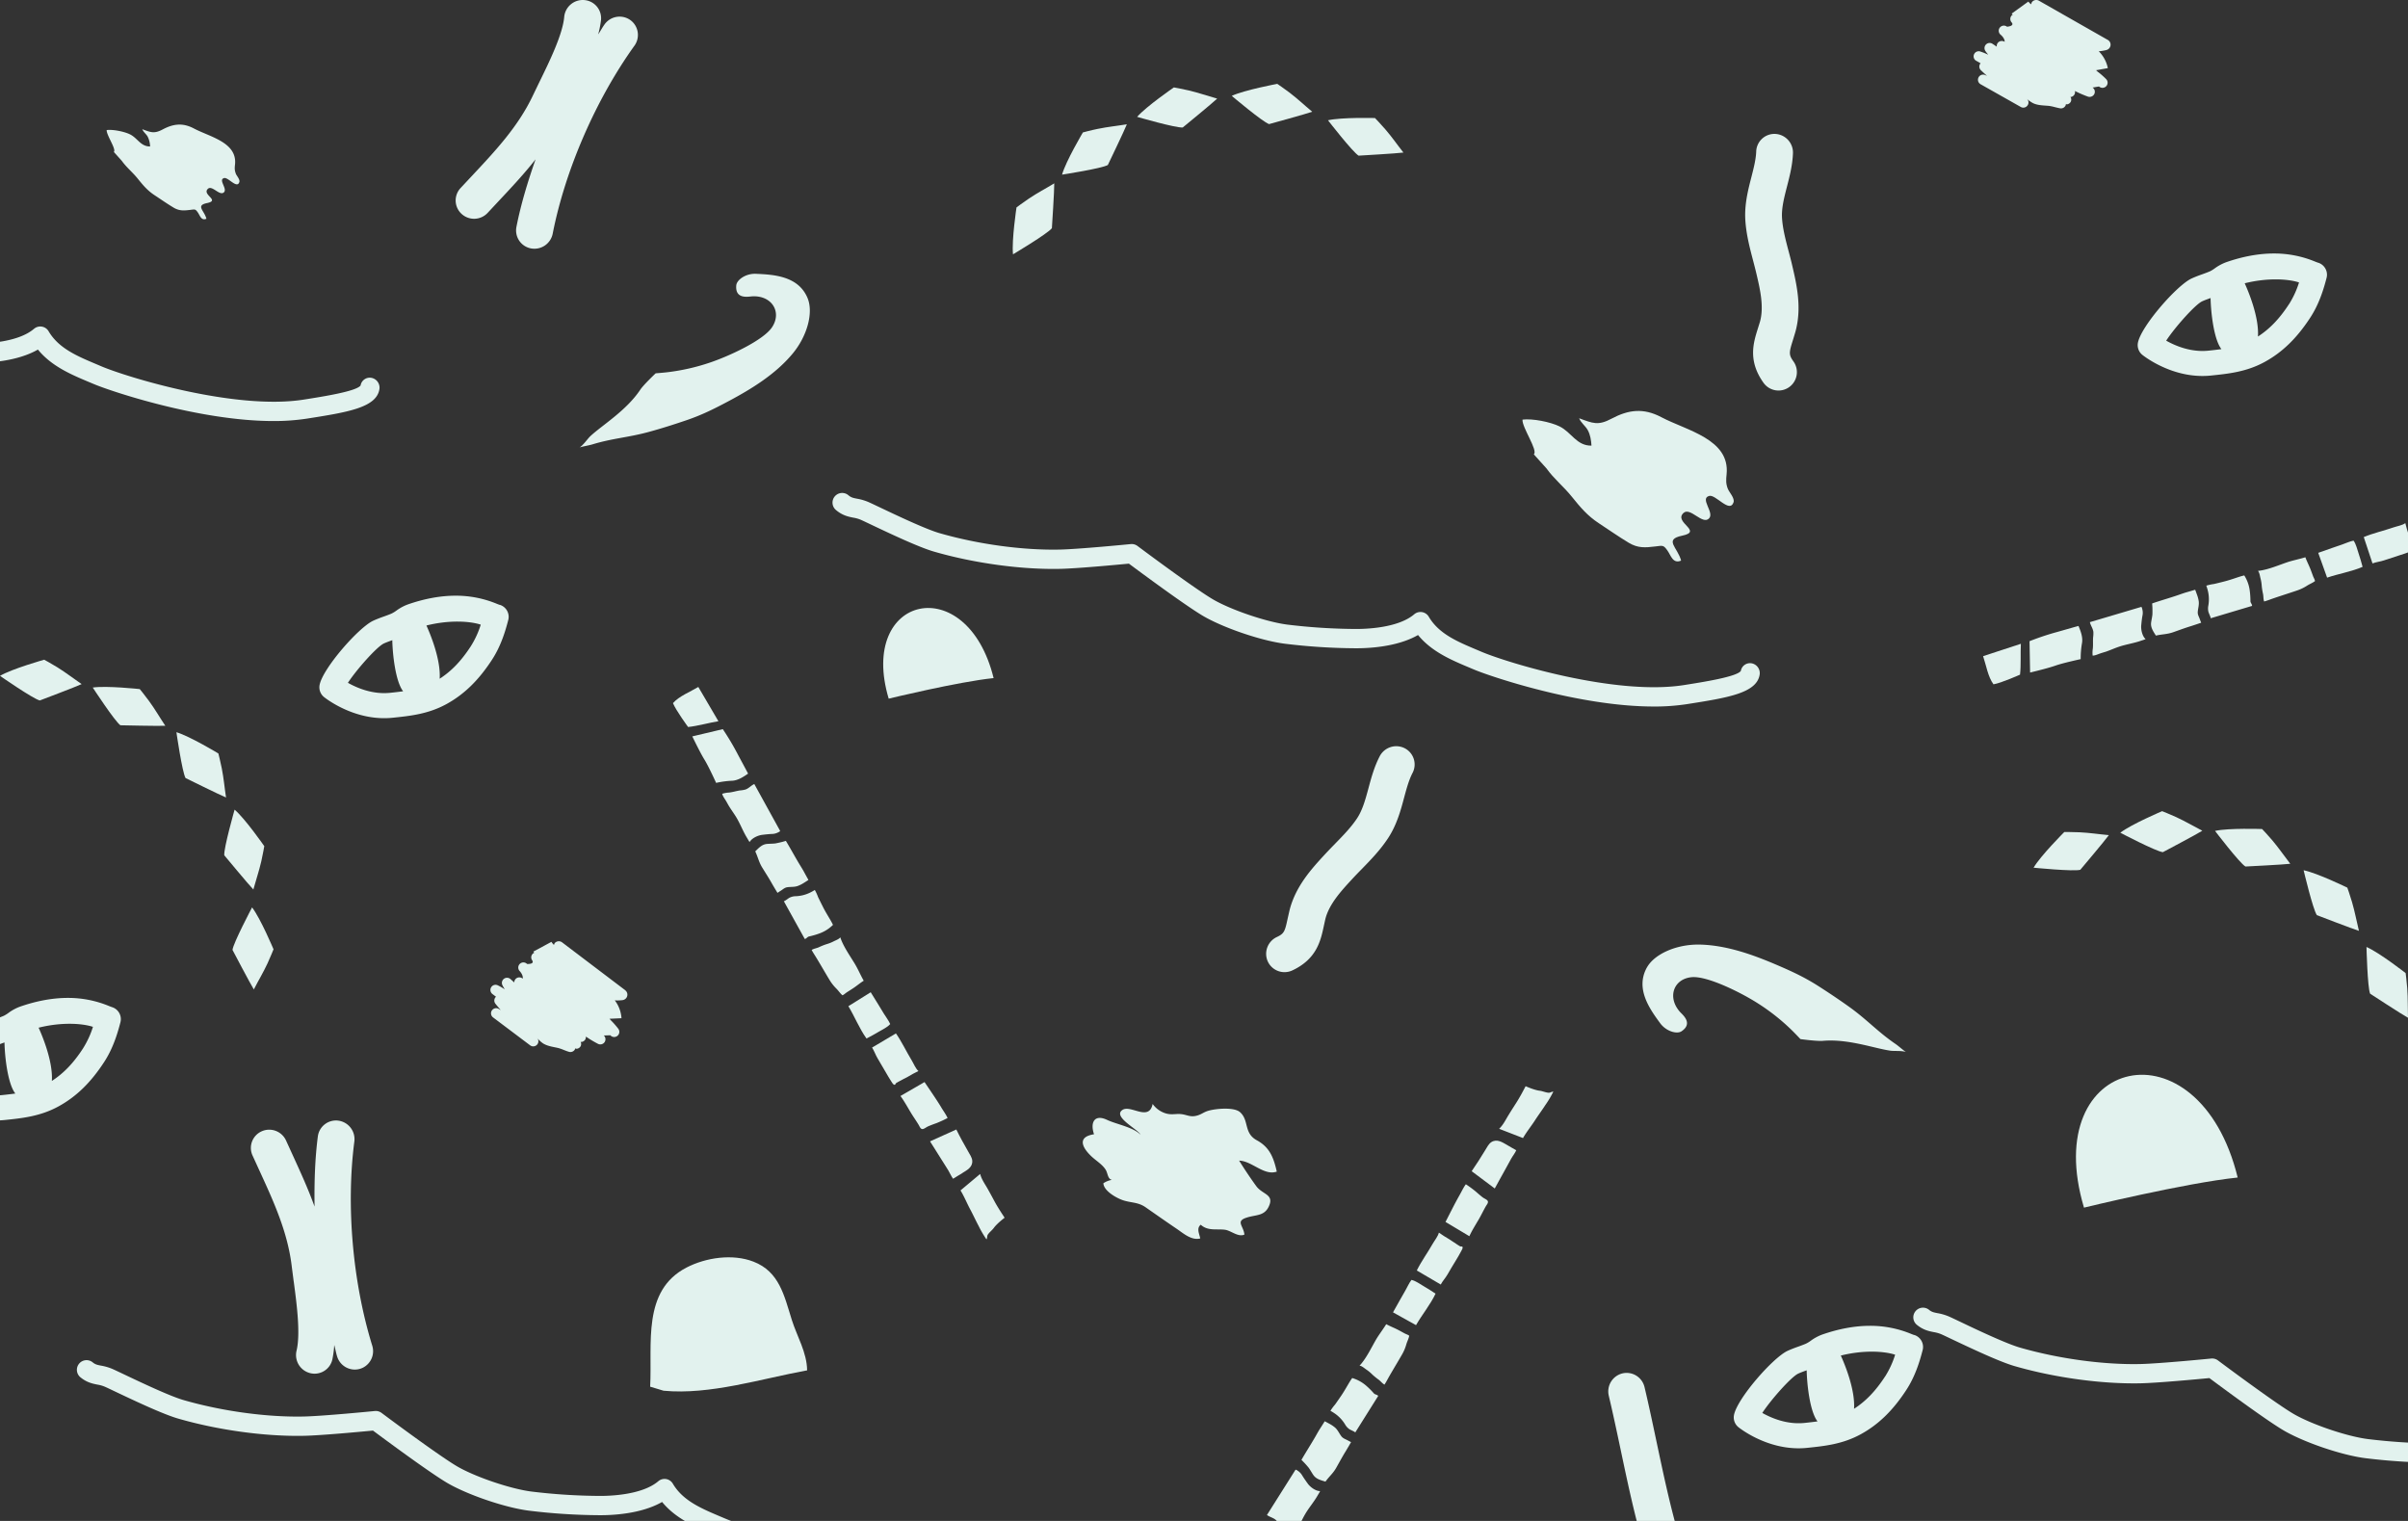 <svg id="Layer_1" data-name="Layer 1" xmlns="http://www.w3.org/2000/svg" viewBox="0 0 1900 1200"><rect x="0" y="0" width="1900" height="1200" fill="#333333" stroke="none"/><defs><style>.cls-1{fill:#e2f2ee;}</style></defs><title>collections</title><path class="cls-1" d="M971.9,75.63s24.25,20.52,29.45,22.28c0,0,29.51-8.09,34.06-9.75-6.73-5.59-11.11-9.87-17.81-15-4.12-3.14-9.79-7-9.79-7S981.94,71,971.9,75.63"/><path class="cls-1" d="M1047.83,94.9S1067.28,120,1072,122.81c0,0,30.55-1.77,35.35-2.45-5.42-6.87-8.82-12-14.31-18.36-3.37-3.93-8.12-8.87-8.12-8.87s-26.29-.72-37.09,1.77"/><path class="cls-1" d="M897.24,92.2s30.5,8.88,36,8.37c0,0,23.67-19.39,27.16-22.76-8.43-2.37-14.17-4.49-22.37-6.44-5-1.2-11.79-2.4-11.79-2.4s-21.69,14.87-29,23.23"/><path class="cls-1" d="M838,137.79s31.39-4.84,36.13-7.61c0,0,13.26-27.58,15-32.11-8.64,1.42-14.74,1.92-23,3.62-5.07,1-11.69,2.8-11.69,2.8S841,127.14,838,137.79"/><path class="cls-1" d="M799.33,200.64s27.29-16.25,30.65-20.59c0,0,2-30.54,1.87-35.39-7.48,4.55-13,7.3-20,12-4.31,2.87-9.79,7-9.79,7s-3.92,26-2.76,37"/><path class="cls-1" d="M1817.64,686.6s7.31,30.91,10.44,35.42c0,0,28.55,11,33.2,12.4-2.09-8.5-3.08-14.54-5.43-22.64-1.44-5-3.72-11.44-3.72-11.44s-23.63-11.53-34.49-13.74"/><path class="cls-1" d="M1867.25,747.22S1868,779,1870.11,784c0,0,25.62,16.73,29.89,19-.28-8.75,0-14.86-.6-23.28-.37-5.16-1.26-11.95-1.26-11.95s-20.72-16.2-30.89-20.62"/><path class="cls-1" d="M1747.74,655.56s19.25,25.27,24,28.11c0,0,30.56-1.53,35.37-2.17-5.37-6.92-8.72-12-14.16-18.48-3.34-4-8.06-8.93-8.06-8.93s-26.28-.93-37.1,1.47"/><path class="cls-1" d="M1673,657s28.13,14.76,33.58,15.35c0,0,27.06-14.31,31.14-16.92-7.78-4-13-7.22-20.65-10.76C1712.34,642.5,1706,640,1706,640s-24.22,10.26-33,17"/><path class="cls-1" d="M1604.55,684.59s31.61,3.15,36.89,1.65c0,0,19.73-23.39,22.54-27.34-8.72-.79-14.75-1.83-23.18-2.25-5.17-.25-12-.2-12-.2s-18.6,18.59-24.23,28.14"/><path class="cls-1" d="M185.1,638.81s-8.68,30.55-8.13,36c0,0,19.55,23.55,22.94,27,2.32-8.44,4.4-14.2,6.3-22.42,1.16-5,2.32-11.79,2.32-11.79s-15-21.6-23.43-28.81"/><path class="cls-1" d="M198.9,715.92S184.05,744,183.45,749.46c0,0,14.23,27.09,16.83,31.19,4-7.78,7.26-13,10.82-20.62,2.18-4.69,4.72-11.06,4.72-11.06s-10.2-24.24-16.92-33.05"/><path class="cls-1" d="M139.19,577.65s4.5,31.44,7.22,36.21c0,0,27.43,13.55,31.94,15.34-1.32-8.66-1.75-14.76-3.36-23-1-5.08-2.68-11.73-2.68-11.73s-22.5-13.61-33.12-16.78"/><path class="cls-1" d="M73.19,542.47S90.55,569.06,95,572.23c0,0,30.6.69,35.44.4-4.86-7.28-7.83-12.63-12.79-19.46-3-4.18-7.38-9.49-7.38-9.49s-26.15-2.83-37.11-1.21"/><path class="cls-1" d="M0,533.23s26.07,18.16,31.41,19.42c0,0,28.62-10.82,33-12.9-7.23-4.94-12-8.79-19.14-13.25-4.39-2.74-10.4-6-10.4-6S9.56,527.63,0,533.23"/><path class="cls-1" d="M215.72,332.19C156.86,332.19,86.36,308.28,74,303l-3.82-1.6c-14-5.88-29.53-12.44-40.26-25.6-16.82,9.67-40.16,10.58-50.32,10.44a475.46,475.46,0,0,1-54.44-3.53c-18.87-2.3-49.5-12.75-65.54-22.36-14.39-8.65-48.46-33.88-57.84-40.87-9.78.94-40.87,3.84-54.33,4.12-30.61.65-67.78-4.44-99.46-13.6-12.15-3.51-35.23-14.49-49-21.05-4.35-2.07-7.64-3.65-9.12-4.26a27.32,27.32,0,0,0-5.55-1.52c-3.76-.74-8.46-1.67-13.54-5.91a7.63,7.63,0,0,1-1-10.74,7.61,7.61,0,0,1,10.73-1c2.1,1.74,3.74,2.07,6.74,2.66a41.34,41.34,0,0,1,8.51,2.42c1.58.67,5.1,2.34,9.74,4.54,12.5,6,35.75,17,46.7,20.18,30.28,8.75,65.79,13.62,94.91,13,15.16-.32,55.69-4.3,56.1-4.35a7.66,7.66,0,0,1,5.32,1.49c.43.32,43.16,32.31,58.91,41.76,14,8.42,43,18.29,59.55,20.31A462.23,462.23,0,0,0-20.24,271c7.73.1,34-.45,47.09-11.58a7.62,7.62,0,0,1,11.5,1.93c7.91,13.45,22.39,19.54,37.72,26L79.94,289c19.42,8.28,105.2,34.83,159.63,26.29,15.59-2.45,41.67-6.54,44.95-11.17a7.33,7.33,0,0,1,8.63-6,7.86,7.86,0,0,1,6.21,9c-2.35,14.56-25.45,18.18-57.42,23.2a171.42,171.42,0,0,1-26.22,1.87"/><path class="cls-1" d="M1304.72,557.42c-58.86,0-129.36-23.91-141.75-29.2l-3.82-1.61c-14-5.88-29.53-12.44-40.26-25.59-16.82,9.66-40.16,10.57-50.32,10.44a477.74,477.74,0,0,1-54.44-3.53c-18.87-2.31-49.5-12.76-65.54-22.37-14.39-8.65-48.46-33.87-57.84-40.86-9.78.93-40.87,3.84-54.33,4.12-30.61.65-67.78-4.44-99.46-13.61-12.15-3.51-35.23-14.48-49-21-4.35-2.07-7.64-3.65-9.12-4.26a26.08,26.08,0,0,0-5.55-1.52c-3.76-.75-8.46-1.67-13.54-5.92a7.62,7.62,0,1,1,9.76-11.7c2.1,1.75,3.74,2.08,6.74,2.66a40.82,40.82,0,0,1,8.51,2.43c1.58.66,5.1,2.33,9.74,4.54,12.5,5.94,35.75,17,46.7,20.17,30.28,8.76,65.79,13.63,94.91,13,15.16-.31,55.69-4.29,56.1-4.34a7.66,7.66,0,0,1,5.32,1.49c.43.32,43.16,32.3,58.91,41.75,14.05,8.43,43,18.3,59.55,20.32a462.28,462.28,0,0,0,52.78,3.41c7.73.1,34-.45,47.09-11.57a7.6,7.6,0,0,1,11.5,1.93c7.91,13.44,22.39,19.53,37.72,26l3.87,1.64c19.42,8.28,105.2,34.82,159.63,26.29,15.59-2.45,41.67-6.55,45-11.17a7.34,7.34,0,0,1,8.63-6,7.87,7.87,0,0,1,6.21,9c-2.35,14.56-25.45,18.18-57.42,23.2a171.39,171.39,0,0,1-26.22,1.88"/><path class="cls-1" d="M708.27,1241.42c-58.87,0-129.37-23.91-141.76-29.2l-3.82-1.61c-14-5.88-29.53-12.44-40.26-25.59-16.82,9.66-40.15,10.57-50.32,10.44a477.74,477.74,0,0,1-54.44-3.53c-18.87-2.31-49.5-12.76-65.54-22.37-14.39-8.65-48.45-33.87-57.84-40.86-9.78.93-40.87,3.84-54.33,4.12-30.61.65-67.78-4.44-99.46-13.61-12.15-3.51-35.23-14.48-49-21-4.35-2.07-7.64-3.65-9.12-4.26a25.92,25.92,0,0,0-5.55-1.52c-3.76-.75-8.45-1.67-13.54-5.92a7.62,7.62,0,0,1,9.76-11.7c2.1,1.75,3.75,2.08,6.74,2.66a40.82,40.82,0,0,1,8.51,2.43c1.58.66,5.1,2.33,9.74,4.54,12.5,5.94,35.75,17,46.71,20.17,30.27,8.76,65.78,13.63,94.9,13,15.16-.31,55.7-4.29,56.1-4.34a7.66,7.66,0,0,1,5.32,1.49c.43.32,43.16,32.3,58.91,41.75,14,8.43,43,18.3,59.55,20.32a462.43,462.43,0,0,0,52.78,3.41c7.73.1,34-.45,47.09-11.57a7.6,7.6,0,0,1,11.5,1.93c7.91,13.44,22.39,19.53,37.72,26l3.87,1.64c19.42,8.28,105.2,34.82,159.64,26.29,15.58-2.45,41.66-6.55,44.94-11.17a7.34,7.34,0,0,1,8.63-6,7.87,7.87,0,0,1,6.21,9c-2.35,14.56-25.45,18.18-57.42,23.2a171.35,171.35,0,0,1-26.21,1.88"/><path class="cls-1" d="M2157.27,1200c-58.87,0-129.37-23.91-141.76-29.2l-3.82-1.6c-14-5.89-29.53-12.45-40.26-25.6-16.82,9.66-40.15,10.57-50.32,10.44a477.74,477.74,0,0,1-54.44-3.53c-18.87-2.3-49.5-12.76-65.54-22.37-14.39-8.64-48.45-33.87-57.84-40.86-9.78.93-40.87,3.84-54.33,4.12-30.61.65-67.78-4.44-99.46-13.6-12.15-3.52-35.22-14.49-49-21-4.35-2.07-7.64-3.65-9.12-4.26a25.92,25.92,0,0,0-5.55-1.52c-3.76-.74-8.45-1.67-13.54-5.92a7.62,7.62,0,0,1,9.76-11.7c2.1,1.75,3.75,2.08,6.74,2.66a41.45,41.45,0,0,1,8.51,2.43c1.58.66,5.1,2.33,9.74,4.54,12.5,6,35.75,17,46.71,20.18,30.27,8.75,65.78,13.62,94.9,13,15.16-.32,55.7-4.3,56.1-4.35a7.66,7.66,0,0,1,5.32,1.49c.43.32,43.16,32.3,58.91,41.76,14,8.42,43,18.29,59.55,20.31a464.67,464.67,0,0,0,52.78,3.42c7.73.09,34-.46,47.09-11.58a7.62,7.62,0,0,1,11.5,1.93c7.91,13.44,22.39,19.54,37.72,26l3.87,1.64c19.42,8.28,105.2,34.82,159.64,26.29,15.58-2.45,41.66-6.54,44.94-11.17a7.33,7.33,0,0,1,8.63-6,7.85,7.85,0,0,1,6.21,9c-2.35,14.55-25.45,18.17-57.42,23.19a171.35,171.35,0,0,1-26.21,1.88"/><path class="cls-1" d="M493.34,781.27l-49.8-37.75a4.33,4.33,0,0,0-5.67.38,4.08,4.08,0,0,0-.76,1.65,10.45,10.45,0,0,1-2-2.46l-14.27,7.69c.23.42.5.71.73,1.09-.2.09-.42,0-.61.13a4,4,0,0,0-1.09,5.61c2.22,3.33-4,2.94-4,2.94a4,4,0,0,0-5.78,5.66c3.07,3.45,2.36,5.93,2.36,5.93a4.06,4.06,0,0,0-5.47.1,3.93,3.93,0,0,0-1.18,2.89l-3.07-2.7a4.06,4.06,0,0,0-6.41,4.62c.49,1.17,1.31,2.33,1.94,3.5a45.34,45.34,0,0,0-5.5-3.16,4.05,4.05,0,0,0-4.17,6.9l2.81,2.14s0,0-.05,0a4.05,4.05,0,0,0-.44,5.5c1.35,1.71,2.79,3.33,4.19,5-.37-.24-.85-.44-1.2-.7a4.05,4.05,0,0,0-4.83,6.51l29.23,22a4,4,0,0,0,3,.78,4,4,0,0,0,2.06-.9,4,4,0,0,0,1-4.92c-.11-.21-.26-.35-.37-.55a23.57,23.57,0,0,0,4.39,4c2.87,1.83,6.29,2.51,9.3,3.12,1.14.23,2.26.45,3.28.73a38.22,38.22,0,0,1,3.77,1.35c1.39.55,2.77,1.1,4.23,1.52a3.91,3.91,0,0,0,1.66.12,4,4,0,0,0,3.08-2.19c.11-.2,0-.41.08-.62a4.18,4.18,0,0,0,1.38.27,4,4,0,0,0,2.76-1.67,3.77,3.77,0,0,0,.21-3.81c.24,0,.48.15.71.12a4.08,4.08,0,0,0,2.83-1.75,4,4,0,0,0,.6-2.51,90.11,90.11,0,0,0,9.61,5.76,4.08,4.08,0,0,0,5.14-1.33,4.09,4.09,0,0,0-.58-5.28l5.14-.18a4,4,0,0,0,3.58,1.34,4.14,4.14,0,0,0,2-.86,4.06,4.06,0,0,0,.73-5.56,64.42,64.42,0,0,0-5.8-6.61s0,0,0,0l-1.16-1.32,9.44-.44a26,26,0,0,0-5.28-14.08,35,35,0,0,0,5.63-.13l.61-.08a4.34,4.34,0,0,0,2-7.74"/><path class="cls-1" d="M1363.42,385.91c-1.73-4.27-1.53-7.23-1.07-11.74,2.79-27.71-31.5-34.46-51.46-45-14.21-7.51-26-5.91-39.22,1.1C1260.94,336,1256.8,334,1246,330c1.39,3.58,4.9,5.95,6.74,9.26,2.12,3.8,2.7,8,3,12.34-11.84.17-15.73-10.56-25.25-15.2-7.24-3.54-21.37-6.32-29.18-5.33-.52,6.07,12.51,24.45,8.92,27.4l10,11.09c5.85,8.21,13.49,14.26,19.8,22.09,7,8.63,12.29,15.12,21.66,21.27,7.8,5.12,15.56,10.57,23.55,15.37,7.1,4.25,12.91,3.84,21,2.83,5.87-.73,6.31-1.12,9.39,3.18,2.78,3.86,4.29,10.8,10.82,8-2.67-10.37-13.92-16.63.81-19.66,16.91-3.5-7-10.48,1.09-17.93,5.32-4.9,15,9.76,20.17,4.29,4.42-4.63-7.61-15.73.13-17.74,5.12-1.33,16.2,14,19.17,5.06,1.08-3.25-3.29-7.77-4.41-10.47"/><path class="cls-1" d="M186.12,137.09c-1.09-2.68-1-4.54-.67-7.38,1.75-17.42-19.81-21.67-32.37-28.3-8.93-4.73-16.35-3.72-24.66.69-6.75,3.59-9.35,2.33-16.14-.14.87,2.25,3.08,3.74,4.24,5.83a18.46,18.46,0,0,1,1.9,7.76c-7.45.1-9.9-6.65-15.88-9.56-4.56-2.23-13.44-4-18.36-3.36-.32,3.82,7.87,15.38,5.62,17.24l6.28,7c3.68,5.16,8.48,9,12.45,13.89,4.39,5.43,7.72,9.51,13.62,13.38,4.9,3.22,9.78,6.65,14.81,9.66,4.46,2.68,8.12,2.41,13.2,1.79,3.7-.47,4-.71,5.91,2,1.75,2.43,2.7,6.79,6.8,5-1.67-6.53-8.75-10.46.51-12.37,10.64-2.2-4.38-6.59.69-11.27,3.35-3.09,9.4,6.14,12.69,2.7,2.77-2.92-4.79-9.9.08-11.16,3.21-.84,10.18,8.81,12,3.18.68-2-2.07-4.88-2.77-6.59"/><path class="cls-1" d="M1663.12,31.49,1608.82.57a4.33,4.33,0,0,0-5.57,1.11,4.12,4.12,0,0,0-.54,1.75,10.71,10.71,0,0,1-2.28-2.19l-13.14,9.49c.28.38.58.63.87,1-.19.11-.42,0-.59.2a4.06,4.06,0,0,0-.35,5.71c2.64,3-3.6,3.44-3.6,3.44a4,4,0,0,0-5,6.36c3.5,3,3.12,5.57,3.12,5.57a4.05,4.05,0,0,0-5.41.82,3.9,3.9,0,0,0-.79,3l-3.4-2.27a4.06,4.06,0,0,0-5.75,5.42c.64,1.09,1.61,2.13,2.38,3.21a45.13,45.13,0,0,0-5.87-2.41,4,4,0,0,0-3.23,7.38l3.07,1.75s0,0,0,0a4,4,0,0,0,.28,5.51c1.56,1.52,3.2,2.94,4.8,4.42-.39-.2-.89-.34-1.27-.55a4.06,4.06,0,0,0-3.94,7.09l31.85,18a4,4,0,0,0,5-.78,4,4,0,0,0,.39-5c-.14-.2-.31-.32-.44-.5a23.89,23.89,0,0,0,4.87,3.35c3.08,1.43,6.56,1.66,9.63,1.87,1.15.09,2.29.16,3.35.3a38,38,0,0,1,3.9.85c1.45.36,2.9.72,4.4,1a4,4,0,0,0,4.43-2.67c.08-.21,0-.41,0-.62a4.16,4.16,0,0,0,1.4.08,4,4,0,0,0,2.52-2,3.8,3.8,0,0,0-.29-3.81c.24,0,.49.09.72,0a4.11,4.11,0,0,0,2.58-2.1,4,4,0,0,0,.26-2.57,90.89,90.89,0,0,0,10.28,4.45,4,4,0,0,0,2.36.07,4,4,0,0,0,1.3-7.21l5.07-.86a4.05,4.05,0,0,0,5.59-5.86,64.29,64.29,0,0,0-6.6-5.79l0,0-1.32-1.16,9.3-1.67A26.06,26.06,0,0,0,1656,40.46a35.6,35.6,0,0,0,5.56-.87l.59-.16a4.34,4.34,0,0,0,1-7.94"/><path class="cls-1" d="M977.79,915.72c9.9.18,19.59,12.19,29.64,8.66-2.54-11.17-5.64-19.23-15.8-24.75-10.41-5.69-5.92-15.65-13.17-22.13-4.71-4.22-19.25-2.82-25-1.14-3.94,1.14-5.69,3.12-9.69,4-4.29,1-6.84-.49-10.45-1.15-5-.9-8.32.72-13.32-.72A19.79,19.79,0,0,1,909.47,871c-2.79,14.07-17.23.51-23.7,4.64-8.3,5.31,12.11,15.33,14.16,19.58-6-6-18.85-8.09-26.45-11.67-9.9-4.69-13.43,2-10.25,11.37-13.48,2.06-9.47,10.44-2,17.48,3.67,3.45,8.65,6.34,11.24,10.6,1.67,2.73,1.49,7.19,4.88,7.9a16.78,16.78,0,0,0-6.75,2.68c.33,5.83,9.52,11.14,14.41,13,6.79,2.62,12.64,1.53,19,6,7.86,5.48,16.16,11.32,24.4,16.89,5.32,3.61,11.74,9.43,18.62,7.64-.71-3.75-3.16-8,.41-10.82,5.69,5.23,12.85,3.06,19.31,4,4.66.71,10.28,6,15.13,3.78-.65-6.88-7.19-10.49,1.7-13.37,7.83-2.56,14.61-.95,18.07-10.06,3.19-8.4-5.74-8.37-10.45-14.84-4.57-6.27-9.35-13.45-13.43-20"/><path class="cls-1" d="M1299.38,763.47c-9.05,16.51,2,32.21,10.59,43.87,4.73,6.42,13.17,8.75,16.79,6.34,9.35-6.25,1-12.93-1.13-15.24-10.25-11.43-5.28-26.09,9.14-27.46,12.4-1.18,39.36,12.33,52.63,20.88A164.91,164.91,0,0,1,1414,813c3.13,3.09,6.62,6.84,6.62,6.84s13,1.77,17.65,1.37c20.09-1.75,40.69,6,53.46,7.78,2.85.4,8.78-.14,12.1,1-2.17-1.41-6-4.82-8.12-6.28-13.78-9.4-22-18.65-35.39-28.43-8.32-6-17.15-11.92-26-17.57-11.1-7.05-21.3-11.67-32.77-16.58-18.92-8.09-39.43-15.36-60.15-15.87-18.33-.45-36.05,7.33-42,18.2"/><path class="cls-1" d="M637.23,235.24c-7.2-17.39-26.37-18.6-40.84-19.21-8-.34-15.07,4.79-15.45,9.12-1,11.2,9.48,8.84,12.59,8.66,15.33-.84,23.64,12.22,15.68,24.32-6.84,10.41-34.26,23-49.23,28a164.61,164.61,0,0,1-33.15,7.52c-4.37.51-9.48.88-9.48.88s-9.53,9-12.12,12.91c-11.21,16.75-30.15,28-39.54,36.8-2.1,2-5.39,6.93-8.37,8.8,2.46-.81,7.51-1.65,10-2.4,15.95-4.86,28.29-5.44,44.33-9.79,9.92-2.69,20-5.9,30-9.3,12.45-4.23,22.44-9.29,33.45-15.16,18.16-9.68,36.67-21.12,50-37,11.84-14,16.86-32.71,12.12-44.16"/><path class="cls-1" d="M1022.18,1159.63l-22.51,35.68c2.22,1.64,5.05,2.13,7.11,4a22.88,22.88,0,0,1,2.77,3.48c1.77,2.33,3.94,4.34,5.61,6.73a21.38,21.38,0,0,0,3.55,4.26c1.32-1.21,2.25-3.23,3.14-4.8s1.7-2.77,2.52-4.17c1.88-3.21,3.39-6.64,5.26-9.86,3-5.24,7-9.76,10-15,.66-1.15,1.41-2.29,2-3.49-3.57,0-7.79-3.15-9.83-6-1.51-2.1-3-4.22-4.36-6.44a10.66,10.66,0,0,0-3.4-3.57c-.45-.32-1.41-1.08-1.79-.78"/><path class="cls-1" d="M1045.28,1121.33s-2.4,3.84-3.53,5.56c-1.39,2.14-2.64,4.44-3.91,6.65-3.53,6.14-7.58,12.39-10.95,18.28l1.73,1.74c1.1,1.09,2.92,3.18,3.85,4.31s3,4.83,4,6.16c2.24,3,5.71,3.82,9.38,4.94,3-4.21,6-6.47,8.53-11,2.37-4.18,4.61-8.39,7.13-12.47,1.44-2.32,4.53-7.69,4.53-7.69s-1.57-.79-2.64-1.39c-1.83-1-3.67-1.49-5-3.2-1.78-2.35-2.76-4.91-5-6.9a25.55,25.55,0,0,0-4.35-2.94c-1.14-.65-3.72-2-3.72-2"/><path class="cls-1" d="M1066.92,1087.27c-2.56,3.5-5,8.52-8.67,13.93-1.59,2.31-3.17,4.61-4.78,6.9a37.26,37.26,0,0,0-3.7,5,42.13,42.13,0,0,1,4.09,2.59,28.45,28.45,0,0,1,7.45,8.14,11.39,11.39,0,0,0,3.51,3.84c.73.5,4.46,2,4.5,2.56l18.14-28.89c-.83-1.06-2.55-1-3.43-2a62.57,62.57,0,0,0-5.68-5.72,29.57,29.57,0,0,0-11.43-6.39"/><path class="cls-1" d="M1108.35,1052.05c-2.08-1.11-4.17-2.31-6.29-3.36-2.71-1.33-5.61-2.48-8.28-3.94-2.62,4.3-5.88,8.38-8.42,12.82-3.47,6.08-6.77,12.9-11.19,18.29l-1.45,1.65c1.67,0,4.09,2.22,5.51,3.14a30.81,30.81,0,0,1,4.69,3.93,52.6,52.6,0,0,0,4.83,3.92c1.55,1.14,2.93,3,4.64,3.93,1.36-2,2.48-4.27,3.7-6.4,3.37-5.88,6.93-11.71,10.32-17.62a35,35,0,0,0,3.25-7.83c.68-2.27,1.83-4.37,2.28-6.68-.88-.8-2.48-1.26-3.59-1.85"/><path class="cls-1" d="M1113.68,1009.84c-1.85,2.41-3.24,5.62-4.79,8.32-1.35,2.35-2.68,4.69-4,7-1.74,3-3.52,6.33-5.76,10.25l18.16,10.1c4.58-8,11.51-16.47,15.41-24.84-3-2-6.09-4-9.26-5.83-3-1.7-6.4-4.33-9.73-5"/><path class="cls-1" d="M1149.17,981.47c-1.94-1.1-3.7-2.58-5.65-3.71-2.83-1.65-5.53-3.35-8.19-5.25-.68,2.94-3.34,6.11-4.85,8.75-4,7.07-9,13.87-12.57,21.13l18.89,11.08c1.44-2.76,3.71-5.1,5.26-7.81,2.12-3.72,4.33-7.37,6.55-11,1.46-2.41,2.94-4.86,4.24-7.35.43-.82,1.77-2.78,1-3.68-.32-.36-1.27-.06-1.71-.26-.93-.44-2-1.31-2.95-1.85"/><path class="cls-1" d="M1151.71,942.84c-3.88,6.77-7.56,14.34-11.16,21.24l18.83,11.26c2.1-4.62,5-9.13,7.55-13.52,1.89-3.28,3.51-6.69,5.39-10,.89-1.54,2.57-3.21,1.24-4.71-.78-.88-2.74-1.68-3.72-2.45-1.87-1.46-3.64-3-5.4-4.55a90.5,90.5,0,0,0-7.83-5.75c-1.91,2.57-3.31,5.68-4.9,8.44"/><path class="cls-1" d="M1189.33,903.47c-4.09-2.32-8.26-5.23-12.72-2.28-2,1.33-3.43,4.17-4.66,6.18-3.43,5.62-7,11.31-10.74,16.68l18.22,13.64c2.23-4,4.4-8.15,6.72-12.19,2.14-3.74,4.1-7.6,6.25-11.36,1.48-2.6,2.76-3.91,4-6.61-2.31-1.22-4.81-2.77-7.09-4.06"/><path class="cls-1" d="M1214.87,860.57c-4.34-.52-11.1-3.57-11.1-3.57s-2.77,5.26-3.6,6.73c-1.2,2.1-2.39,4.22-3.7,6.23-2,3.15-4.07,6.34-6,9.51-2.38,3.81-4.28,8-7.6,11.13l18.85,7.31c2.75-4.85,6.35-9.2,9.39-13.91,2.69-4.17,5.65-8.11,8.34-12.29a78.58,78.58,0,0,0,6.18-10.41c-1.32-.09-2.34.92-3.7.85-2.21-.11-4.79-1.31-7-1.58"/><path class="cls-1" d="M551,542c-6.16,3.73-15.22,7.26-20,12.76,2.33,5.77,11.93,18.83,11.93,18.83,7.24-.72,16.71-3.39,23.92-4.56Z"/><path class="cls-1" d="M590.31,610.45c-2.78-5.32-5.71-10.63-8.49-15.9a206.79,206.79,0,0,0-11.5-19.26L546.24,581c3.36,6.84,6.76,13.73,9.81,18.69,3.28,5.36,9,18,9,18a69.83,69.83,0,0,1,12-1.67c4.87-.06,9.17-2.81,13.18-5.63"/><path class="cls-1" d="M615.53,655.53l-20.36-36.95c-2.51,1.15-4.31,3.39-6.91,4.32a22.78,22.78,0,0,1-4.38.74c-2.9.42-5.7,1.35-8.61,1.66a21.82,21.82,0,0,0-5.44,1c.42,1.74,1.74,3.54,2.69,5.07s1.6,2.83,2.42,4.22c1.91,3.2,4.18,6.19,6.1,9.38,3.11,5.19,5.17,10.81,8.33,16,.69,1.13,1.32,2.34,2.09,3.41,1.76-3.1,6.52-5.3,10-5.71,2.57-.31,5.15-.6,7.74-.7a10.68,10.68,0,0,0,4.77-1.25c.5-.25,1.63-.72,1.56-1.2"/><path class="cls-1" d="M637.89,694.27s-2.21-3.95-3.17-5.77c-1.19-2.26-2.61-4.47-3.93-6.64-3.66-6.07-7.18-12.63-10.71-18.43l-2.35.68c-1.5.43-4.2,1-5.64,1.29-1.61.3-5.68.28-7.32.5-3.72.49-6.09,3.14-8.85,5.82,2.22,4.69,2.79,8.34,5.53,12.8,2.51,4.09,5.12,8.09,7.47,12.27,1.34,2.38,4.55,7.67,4.55,7.67s1.45-1,2.49-1.63c1.79-1.11,3.08-2.49,5.21-2.81,2.92-.43,5.63,0,8.47-1.08a25.88,25.88,0,0,0,4.69-2.39c1.11-.68,3.56-2.28,3.56-2.28"/><path class="cls-1" d="M657.24,729.68c-1.83-3.93-5.06-8.47-8-14.33-1.26-2.51-2.5-5-3.73-7.51a36.26,36.26,0,0,0-2.6-5.67,40.79,40.79,0,0,1-4.24,2.33,28.33,28.33,0,0,1-10.73,2.59,11.29,11.29,0,0,0-5.06,1.22c-.79.4-3.92,2.92-4.42,2.7L635,740.85c1.33-.21,2.07-1.76,3.38-2a62.65,62.65,0,0,0,7.75-2.22,29.49,29.49,0,0,0,11.12-6.91"/><path class="cls-1" d="M668.05,783c2-1.28,4-2.53,6-3.89,2.48-1.73,4.88-3.71,7.46-5.34-2.5-4.37-4.5-9.19-7.16-13.56-3.64-6-8-12.17-10.6-18.64l-.75-2.06c-.81,1.45-3.92,2.5-5.41,3.3a31.33,31.33,0,0,1-5.71,2.21,51.42,51.42,0,0,0-5.76,2.33c-1.75.8-4.09,1.09-5.69,2.16,1.13,2.17,2.55,4.23,3.82,6.33,3.52,5.79,6.9,11.73,10.43,17.55a35.36,35.36,0,0,0,5.28,6.64c1.67,1.68,2.95,3.7,4.75,5.22,1.13-.39,2.31-1.57,3.36-2.25"/><path class="cls-1" d="M702.42,808c-1.21-2.78-3.35-5.54-5-8.21l-4.21-6.92c-1.82-3-3.84-6.14-6.19-10l-17.62,11c4.78,7.87,8.86,18,14.3,25.49,3.21-1.67,6.46-3.39,9.58-5.29,2.92-1.77,6.88-3.5,9.1-6.09"/><path class="cls-1" d="M710.11,852.82c1.9-1.17,4-2,6-3.15,2.81-1.68,5.61-3.23,8.56-4.64-2.26-2-3.74-5.87-5.33-8.47-4.24-6.94-7.79-14.59-12.41-21.22l-18.84,11.18c1.72,2.6,2.68,5.71,4.3,8.38,2.23,3.66,4.36,7.36,6.5,11.08,1.41,2.44,2.84,4.92,4.39,7.27.51.76,1.57,2.89,2.75,2.63.47-.11.66-1.09,1.06-1.37.83-.6,2.11-1.12,3-1.69"/><path class="cls-1" d="M742.7,873.72c-4.05-6.68-8.9-13.55-13.2-20l-19,11c3,4.08,5.57,8.8,8.19,13.14,1.95,3.24,4.16,6.31,6.11,9.54.92,1.52,1.57,3.8,3.52,3.36,1.15-.26,2.8-1.58,3.95-2.07,2.18-.93,4.35-1.76,6.59-2.53a91.31,91.31,0,0,0,8.82-4.08c-1.33-2.91-3.37-5.64-5-8.36"/><path class="cls-1" d="M759,925.68c4-2.46,8.57-4.71,8.14-10-.19-2.4-2-5-3.16-7.07-3.26-5.71-6.53-11.54-9.41-17.46l-20.74,9.36c2.39,3.87,5,7.79,7.42,11.78,2.24,3.68,4.68,7.26,6.93,11,1.56,2.57,2.09,4.31,3.84,6.73,2.18-1.44,4.75-2.88,7-4.25"/><path class="cls-1" d="M784.19,968.77c2.55-3.54,8.49-8,8.49-8s-3.27-5-4.15-6.41c-1.26-2.06-2.54-4.12-3.67-6.24-1.77-3.31-3.58-6.63-5.4-9.9-2.18-3.92-5-7.64-6.07-12l-15.51,13c2.92,4.75,5,10,7.65,14.94,2.34,4.37,4.37,8.87,6.72,13.24a79.73,79.73,0,0,0,6.12,10.45c.72-1.12.33-2.5,1-3.66,1.17-1.88,3.46-3.55,4.77-5.37"/><path class="cls-1" d="M1564.74,517.7c2.33,6.81,3.84,16.41,8.2,22.21,6.14-1,20.94-7.63,20.94-7.63.85-7.23.26-17.06.66-24.34Z"/><path class="cls-1" d="M1640,493.86c-5.79,1.58-11.61,3.31-17.34,4.9a207.49,207.49,0,0,0-21.28,7.12l.44,24.75c7.4-1.82,14.87-3.67,20.35-5.59,5.94-2.06,19.57-5,19.57-5a70.55,70.55,0,0,1,.94-12.12c1-4.78-.78-9.56-2.68-14.09"/><path class="cls-1" d="M1689.45,478.86l-40.45,12c.59,2.7,2.39,4.93,2.74,7.66a23.6,23.6,0,0,1-.21,4.44c-.21,2.92.1,5.86-.22,8.77a21.86,21.86,0,0,0-.14,5.54c1.79,0,3.82-.94,5.53-1.55,1.53-.54,3.1-1,4.64-1.46,3.53-1.18,6.93-2.76,10.46-3.95,5.73-1.94,11.67-2.75,17.38-4.73,1.25-.43,2.57-.79,3.78-1.32-2.66-2.38-3.78-7.5-3.44-11,.25-2.58.51-5.17,1-7.72a10.67,10.67,0,0,0-.19-4.93c-.14-.53-.36-1.74-.84-1.77"/><path class="cls-1" d="M1732.07,465.29s-4.33,1.31-6.32,1.86c-2.46.68-4.92,1.6-7.33,2.42-6.7,2.29-13.87,4.32-20.29,6.53l.16,2.44c.11,1.56.1,4.32.06,5.79,0,1.63-.94,5.6-1.08,7.25-.31,3.74,1.78,6.63,3.8,9.89,5.06-1.16,8.75-.94,13.69-2.67,4.53-1.58,9-3.27,13.58-4.67,2.61-.8,8.47-2.81,8.47-2.81s-.66-1.62-1.06-2.78c-.7-2-1.78-3.54-1.64-5.69.21-2.94,1.16-5.51.76-8.51a25.71,25.71,0,0,0-1.34-5.08c-.42-1.23-1.46-4-1.46-4"/><path class="cls-1" d="M1770.79,454c-4.23.95-9.35,3.13-15.7,4.75-2.72.7-5.42,1.38-8.14,2a37.5,37.5,0,0,0-6.09,1.33,42.45,42.45,0,0,1,1.37,4.64,28.46,28.46,0,0,1,.24,11,11.3,11.3,0,0,0,.11,5.2c.22.85,2,4.46,1.69,4.89l32.69-9.77c.08-1.34-1.29-2.39-1.28-3.74a63.82,63.82,0,0,0-.51-8,29.35,29.35,0,0,0-4.38-12.34"/><path class="cls-1" d="M1825.16,454.77c-.83-2.2-1.61-4.48-2.52-6.67-1.16-2.79-2.58-5.56-3.62-8.43-4.81,1.51-10,2.44-14.78,4.1-6.62,2.28-13.6,5.24-20.47,6.37l-2.18.29c1.24,1.11,1.61,4.37,2.07,6a31.46,31.46,0,0,1,.94,6,52,52,0,0,0,1,6.13c.42,1.88.2,4.23.9,6,2.36-.64,4.68-1.58,7-2.38,6.41-2.2,12.93-4.23,19.38-6.44a35.62,35.62,0,0,0,7.61-3.74c2-1.27,4.25-2.09,6.12-3.53-.14-1.18-1-2.58-1.49-3.76"/><path class="cls-1" d="M1857,426.55c-3,.59-6.13,2.09-9.08,3.1l-7.66,2.63c-3.32,1.14-6.83,2.43-11.09,3.9l7,19.57c8.71-3,19.5-4.8,28-8.52-.95-3.49-1.93-7-3.12-10.49-1.12-3.23-2-7.47-4-10.19"/><path class="cls-1" d="M1902.38,428.6c-.73-2.1-1.08-4.37-1.8-6.51-1-3.11-1.95-6.16-2.7-9.35-2.44,1.77-6.53,2.4-9.41,3.39-7.69,2.66-15.92,4.49-23.38,7.6l6.89,20.79c2.91-1.13,6.16-1.39,9.11-2.41,4.05-1.4,8.12-2.69,12.21-4,2.68-.85,5.42-1.72,8-2.73.86-.33,3.16-.92,3.15-2.12,0-.49-.91-.89-1.1-1.33-.41-.94-.64-2.3-1-3.34"/><path class="cls-1" d="M1806.22,239.8c-7.63,11.76-15.44,19.78-24.62,25.71,1-15.48-7.72-36-10.44-42,17.7-4.44,34-3.55,42.86-.67a72.14,72.14,0,0,1-7.8,17m-63.74,36.83c-13.84,1.42-26.14-3.87-33.28-7.89,6.74-10.34,22.7-28.33,28.3-31,2.17-1,4.45-1.8,6.72-2.63.24,11.79,2.62,32.68,8.55,40.31-3.38.46-6.8.85-10.29,1.21M1829,207.27l-2-.75a84.25,84.25,0,0,0-32.79-6.52c-12,0-24.8,2.37-38,7a37.29,37.29,0,0,0-8.74,4.77,24.94,24.94,0,0,1-3.8,2.32c-2,.85-4,1.58-6,2.3-2.84,1-5.69,2.08-8.42,3.33-11.6,5.33-39.73,37.5-42.34,50.62a9.9,9.9,0,0,0,3.48,9.64c.83.67,20.88,16.66,47.44,16.66a63.76,63.76,0,0,0,6.71-.34c13.74-1.42,28-2.88,42.36-10.73,14-7.66,25.43-18.78,36-35,7-10.71,10.54-22.38,12.86-31.37a9.92,9.92,0,0,0-6.7-11.95"/><path class="cls-1" d="M371.54,509.8c-7.63,11.76-15.44,19.78-24.63,25.71,1-15.48-7.72-36-10.44-42,17.71-4.44,34-3.55,42.87-.67a72.14,72.14,0,0,1-7.8,16.95m-63.75,36.83c-13.84,1.42-26.13-3.87-33.27-7.89,6.73-10.34,22.69-28.33,28.29-31,2.18-1,4.45-1.8,6.73-2.63.24,11.79,2.62,32.68,8.55,40.31-3.39.46-6.8.85-10.3,1.21m86.52-69.36-2-.75a84.31,84.31,0,0,0-32.8-6.52c-12,0-24.8,2.37-38,7a37.09,37.09,0,0,0-8.74,4.77,24.55,24.55,0,0,1-3.81,2.32c-1.95.85-4,1.58-6,2.3-2.85,1-5.69,2.08-8.43,3.33-11.6,5.33-39.73,37.5-42.34,50.62a9.91,9.91,0,0,0,3.49,9.64c.83.67,20.88,16.66,47.43,16.66a63.94,63.94,0,0,0,6.72-.34c13.74-1.42,27.95-2.88,42.35-10.73,14-7.66,25.43-18.78,36-35,7-10.71,10.53-22.38,12.85-31.37a9.91,9.91,0,0,0-6.69-12"/><path class="cls-1" d="M65.54,827.12c-7.63,11.77-15.44,19.78-24.63,25.71,1-15.47-7.72-36-10.44-42,17.71-4.44,34-3.55,42.87-.67a71.89,71.89,0,0,1-7.8,16.94M1.79,864c-13.84,1.42-26.13-3.87-33.27-7.9,6.73-10.34,22.69-28.32,28.29-31,2.18-1,4.45-1.81,6.73-2.63.24,11.78,2.62,32.68,8.55,40.31-3.39.45-6.8.85-10.3,1.21M88.31,794.6l-2-.75a84.31,84.31,0,0,0-32.8-6.52c-12,0-24.8,2.37-38,7a37.09,37.09,0,0,0-8.74,4.77A24.55,24.55,0,0,1,3,801.45c-1.95.85-4,1.58-6,2.3-2.85,1-5.69,2.07-8.43,3.33-11.6,5.33-39.73,37.5-42.34,50.62a9.88,9.88,0,0,0,3.49,9.63C-49.49,868-29.44,884-2.89,884a66.76,66.76,0,0,0,6.72-.34c13.74-1.42,28-2.88,42.35-10.74,14-7.66,25.43-18.77,36-35,7-10.71,10.53-22.39,12.85-31.37a9.91,9.91,0,0,0-6.69-11.95"/><path class="cls-1" d="M1487.54,1085.8c-7.63,11.76-15.44,19.78-24.63,25.71,1-15.48-7.72-36-10.44-42,17.71-4.44,34-3.55,42.87-.67a72.14,72.14,0,0,1-7.8,17m-63.75,36.83c-13.84,1.42-26.13-3.87-33.27-7.89,6.73-10.34,22.69-28.33,28.29-31,2.18-1,4.45-1.8,6.73-2.63.24,11.79,2.62,32.68,8.55,40.31-3.39.46-6.8.85-10.3,1.21m86.52-69.36-2-.75a84.31,84.31,0,0,0-32.8-6.52c-12,0-24.8,2.37-38,7a37.09,37.09,0,0,0-8.74,4.77,24.55,24.55,0,0,1-3.81,2.32c-2,.85-4,1.58-6,2.3-2.85,1-5.69,2.08-8.43,3.33-11.6,5.33-39.73,37.5-42.34,50.62a9.91,9.91,0,0,0,3.49,9.64c.83.67,20.88,16.66,47.43,16.66a63.94,63.94,0,0,0,6.72-.34c13.74-1.42,28-2.88,42.35-10.73,14-7.66,25.43-18.78,36-35,7-10.71,10.53-22.38,12.85-31.37a9.91,9.91,0,0,0-6.69-12"/><path class="cls-1" d="M1045.72,725.24c2.93-11.9,12.57-22.35,21.09-31.57,2.48-2.69,5-5.29,7.53-7.86,7.16-7.35,14.58-14.93,20.86-24.45,6.84-10.4,10-21.85,12.68-32,1.95-7.18,3.79-14,6.65-19.49a14.39,14.39,0,0,0-6.2-19.54,14.72,14.72,0,0,0-19.69,6.35c-4.33,8.34-6.66,17-8.91,25.35-2.37,8.77-4.63,17-8.87,23.48-4.74,7.18-10.88,13.47-17.36,20.11-2.69,2.77-5.41,5.56-8.09,8.45-10.38,11.26-23.31,25.25-28,44.49l-1.4,6.16c-2.16,10.09-2.7,11.85-8.49,14.56a14.63,14.63,0,0,0-7.16,19.35,15.16,15.16,0,0,0,1.12,2,14.57,14.57,0,0,0,18.24,5c19.22-9,22.34-23.43,24.82-35Z"/><path class="cls-1" d="M425.72,64.47,420.64,75C409,99.73,391.09,118.79,372.16,139l-8.62,9.22a14.35,14.35,0,0,0,.71,20.58,14.59,14.59,0,0,0,20.58-.91l8.48-9.08c9.9-10.55,20-21.3,29.27-33.08-6.22,17.79-11.64,35.66-15.09,53.28A14.41,14.41,0,0,0,419,196a14.72,14.72,0,0,0,17.1-11.65C446,134,470.07,78.61,500.58,36.08a14.53,14.53,0,0,0-1.46-18.75,15,15,0,0,0-1.82-1.54A14.6,14.6,0,0,0,477,19.26c-1.79,2.47-3.27,5.32-5,7.86a78.28,78.28,0,0,0,2.23-11.39A14.39,14.39,0,0,0,461,.05a14.71,14.71,0,0,0-15.82,13.34c-1.23,13.88-11.77,35.39-19.45,51.08"/><path class="cls-1" d="M1329.13,1228.54c-1.25-5.06-2.49-10.09-3.94-15-7.27-24.67-12.74-50.62-18.06-75.72-3.06-14.47-6.11-29-9.54-43.4a14.49,14.49,0,0,0-17.47-10.83,14.66,14.66,0,0,0-10.73,17.64c3.37,14.19,6.37,28.45,9.4,42.71,5.41,25.65,11,52.18,18.63,77.94,1.3,4.5,2.44,9.12,3.57,13.72,3,12.35,6.17,25.12,12.79,37a14.4,14.4,0,0,0,19.74,5.56,14.7,14.7,0,0,0,5.52-19.93c-4.7-8.4-7.22-18.72-9.91-29.64"/><path class="cls-1" d="M1388.67,253.88c3.32-11.8.09-25.64-2.78-37.87-.83-3.56-1.76-7.07-2.67-10.55-2.6-9.92-5.31-20.18-6.08-31.55-.82-12.43,2.12-23.92,4.74-34.08,1.85-7.21,3.59-14,3.83-20.24a14.38,14.38,0,0,1,15-13.93,14.72,14.72,0,0,1,14,15.24c-.35,9.38-2.58,18-4.75,26.44-2.26,8.8-4.39,17.1-3.87,24.8.58,8.59,2.82,17.08,5.18,26.06,1,3.73,2,7.5,2.87,11.33,3.48,14.92,7.82,33.47,2.43,52.52l-1.83,6.06c-3.09,9.84-3.49,11.64.21,16.85a14.51,14.51,0,1,1-23.6,16.88c-12.27-17.33-7.87-31.4-4.32-42.69Z"/><path class="cls-1" d="M231.73,1011l-1.49-11.55c-3.18-27.19-14.11-51-25.65-76.13l-5.25-11.48a14.34,14.34,0,0,1,7.21-19.29A14.57,14.57,0,0,1,225.77,900l5.16,11.3c6,13.15,12.18,26.54,17.26,40.66-.25-18.85.28-37.51,2.6-55.32a14.41,14.41,0,0,1,16.28-12.46,14.72,14.72,0,0,1,12.52,16.47c-6.6,50.86-1.31,111.07,14.13,161.08a14.56,14.56,0,0,1-7.34,17.33,15.19,15.19,0,0,1-2.21.88,14.6,14.6,0,0,1-18.18-9.75c-.92-2.91-1.42-6.08-2.26-9a78.84,78.84,0,0,1-1.51,11.51,14.38,14.38,0,0,1-17.48,10.68A14.7,14.7,0,0,1,234,1065.63c3.23-13.56.07-37.29-2.24-54.61"/><path class="cls-1" d="M701.23,551.22S755.85,537.92,784,535c-21-85.3-107.24-65.73-82.79,16.22"/><path class="cls-1" d="M624.74,1041.29c-6-19.09-9.8-38-30.25-45.88-16.41-6.35-37.47-3.27-52.78,4.65-35.25,18.22-26.94,60-28.71,94l10.57,3.19c36.67,3.48,77-9.46,113.28-16.07-.17-14.17-7.93-26.65-12.11-39.89"/><path class="cls-1" d="M1644.34,952.8s80-19.48,121.28-23.76c-30.72-125-157.11-96.29-121.28,23.76"/></svg>